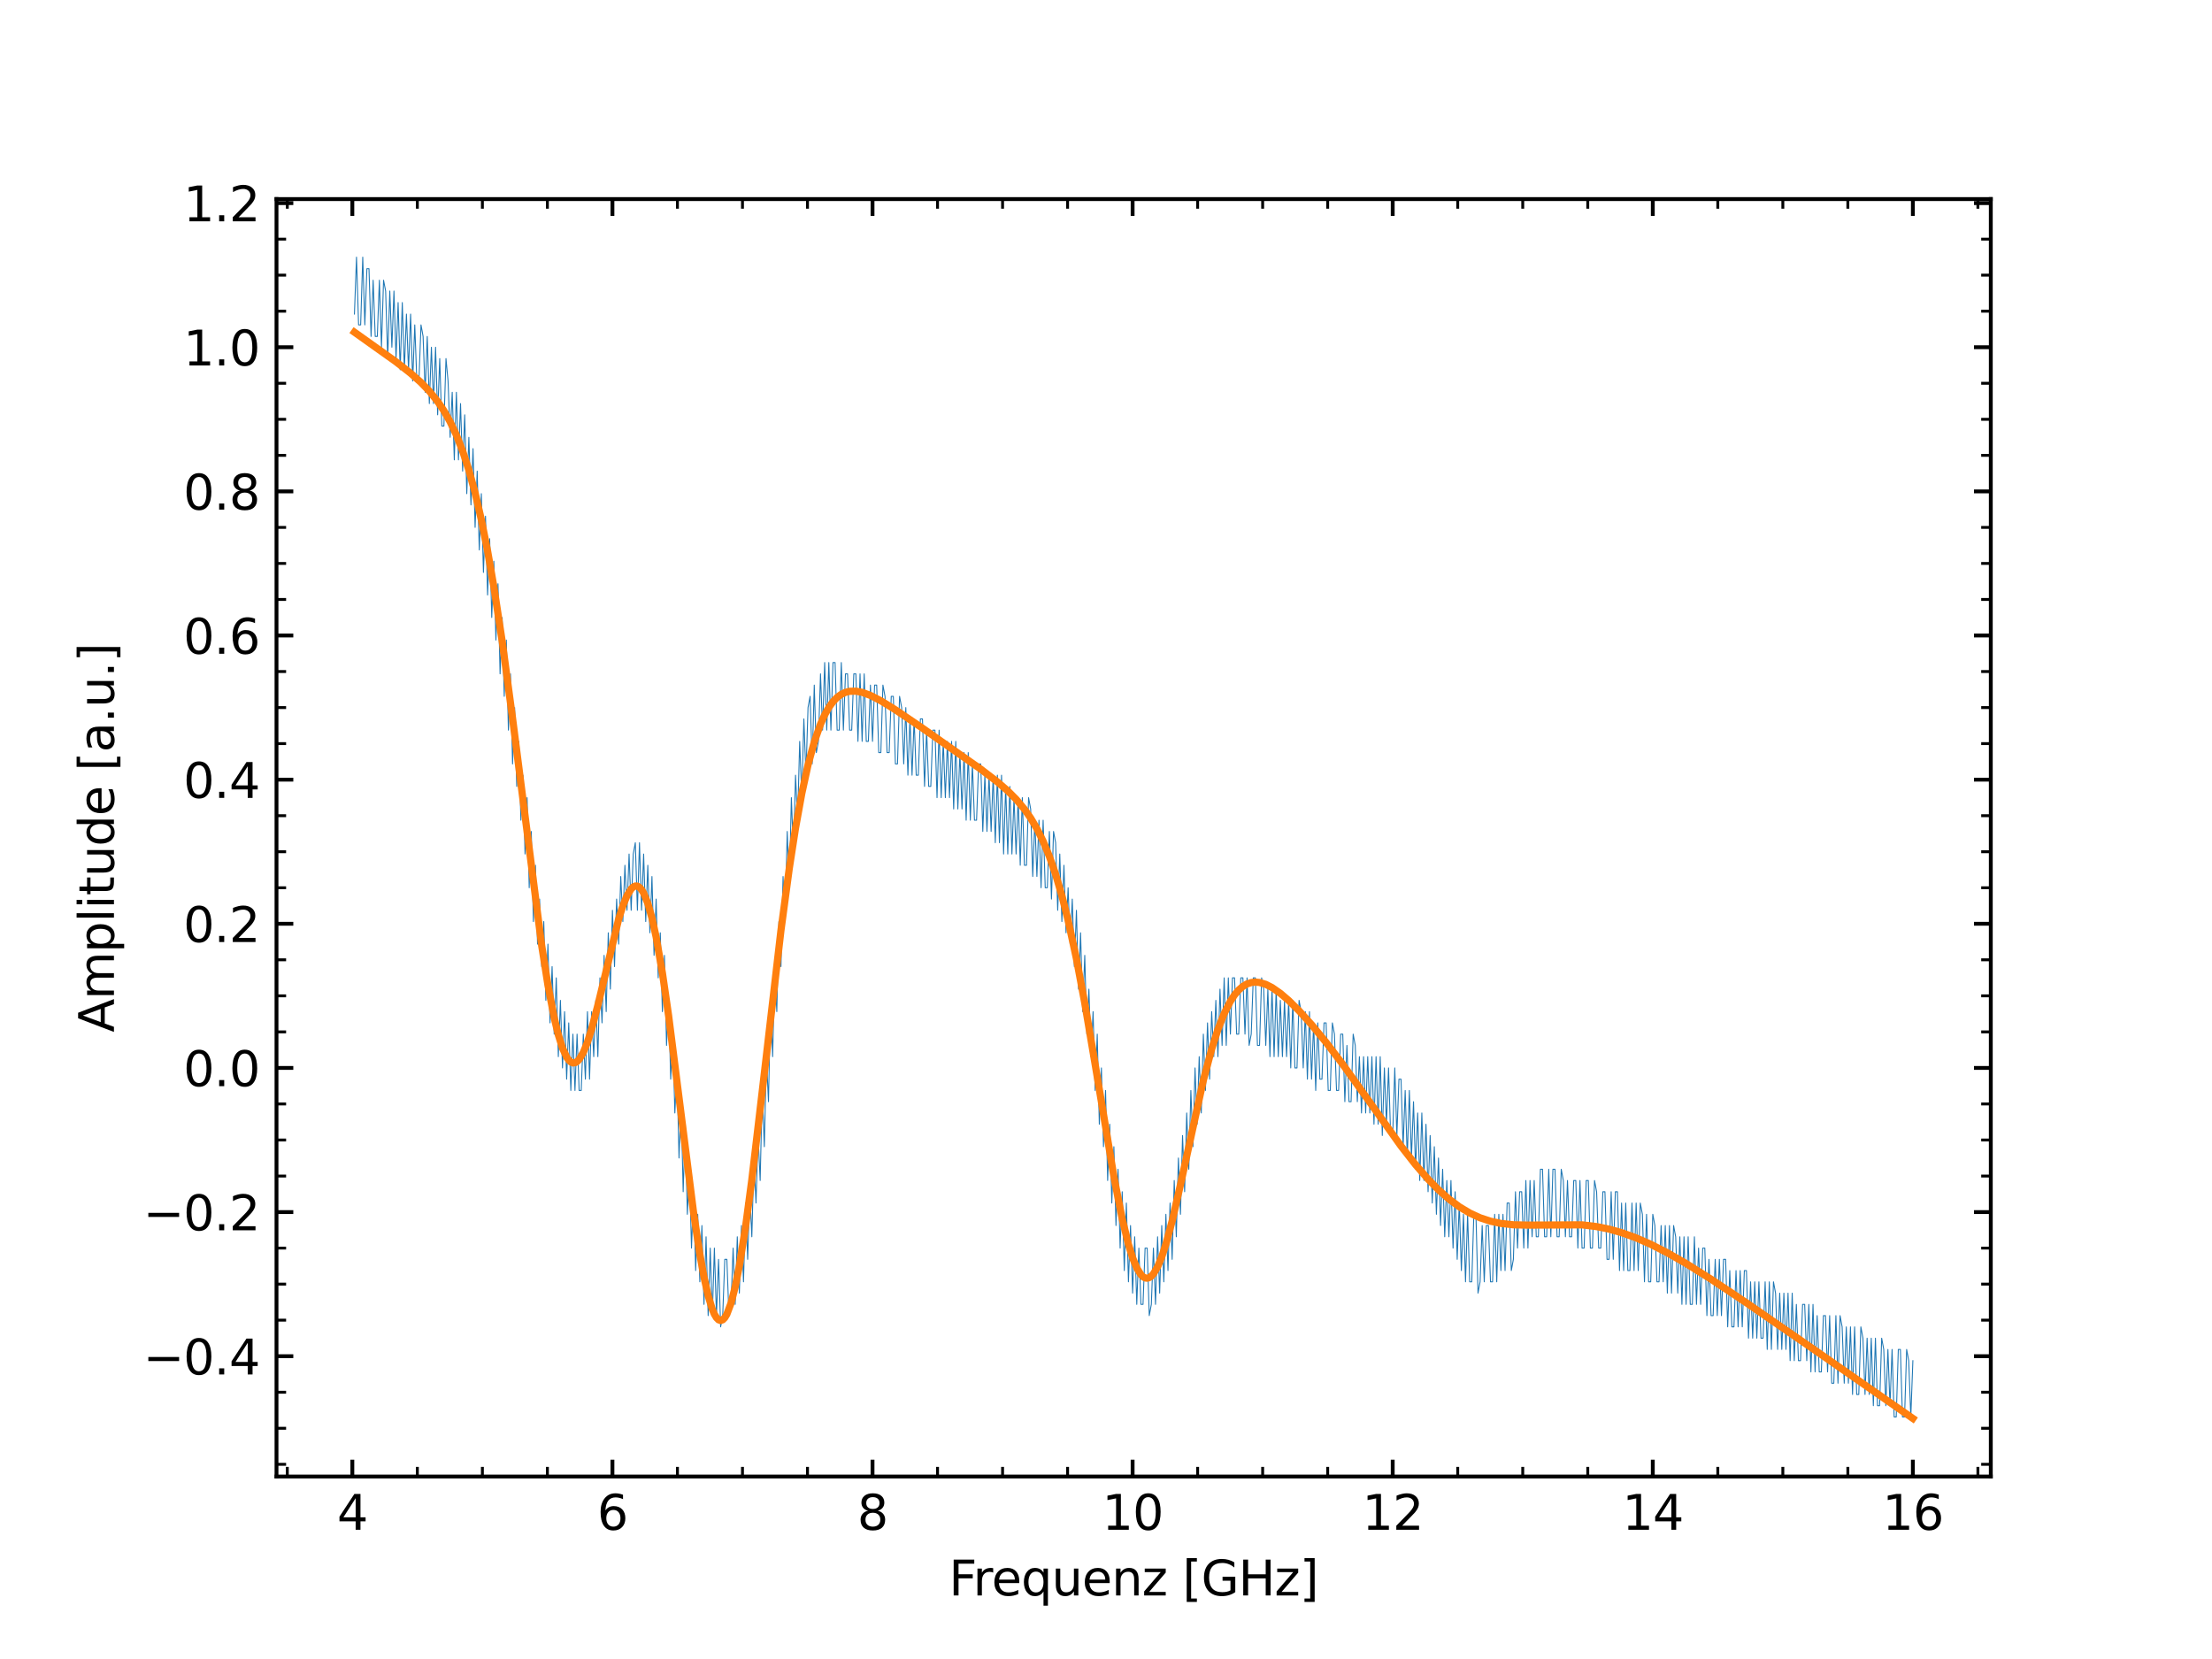 <?xml version="1.0" encoding="utf-8" standalone="no"?>
<!DOCTYPE svg PUBLIC "-//W3C//DTD SVG 1.1//EN"
  "http://www.w3.org/Graphics/SVG/1.1/DTD/svg11.dtd">
<svg xmlns:xlink="http://www.w3.org/1999/xlink" width="460.8pt" height="345.6pt" viewBox="0 0 460.8 345.6" xmlns="http://www.w3.org/2000/svg" version="1.1">
 <defs>
  <style type="text/css">*{stroke-linejoin: round; stroke-linecap: butt}</style>
 </defs>
 <g id="figure_1">
  <g id="patch_1">
   <path d="M 0 345.6 
L 460.8 345.6 
L 460.8 0 
L 0 0 
z
" style="fill: #ffffff"/>
  </g>
  <g id="axes_1">
   <g id="patch_2">
    <path d="M 57.6 307.584 
L 414.72 307.584 
L 414.72 41.472 
L 57.6 41.472 
z
" style="fill: #ffffff"/>
   </g>
   <g id="matplotlib.axis_1">
    <g id="xtick_1">
     <g id="line2d_1">
      <defs>
       <path id="m4bd0294822" d="M 0 0 
L 0 -3.5 
" style="stroke: #000000; stroke-width: 0.8"/>
      </defs>
      <g>
       <use xlink:href="#m4bd0294822" x="73.399" y="307.584" style="stroke: #000000; stroke-width: 0.8"/>
      </g>
     </g>
     <g id="line2d_2">
      <defs>
       <path id="m877802f750" d="M 0 0 
L 0 3.5 
" style="stroke: #000000; stroke-width: 0.8"/>
      </defs>
      <g>
       <use xlink:href="#m877802f750" x="73.399" y="41.472" style="stroke: #000000; stroke-width: 0.8"/>
      </g>
     </g>
     <g id="text_1">
      <!-- 4 -->
      <g transform="translate(70.218 318.682) scale(0.1 -0.1)">
       <defs>
        <path id="DejaVuSans-34" d="M 2419 4116 
L 825 1625 
L 2419 1625 
L 2419 4116 
z
M 2253 4666 
L 3047 4666 
L 3047 1625 
L 3713 1625 
L 3713 1100 
L 3047 1100 
L 3047 0 
L 2419 0 
L 2419 1100 
L 313 1100 
L 313 1709 
L 2253 4666 
z
" transform="scale(0.016)"/>
       </defs>
       <use xlink:href="#DejaVuSans-34"/>
      </g>
     </g>
    </g>
    <g id="xtick_2">
     <g id="line2d_3">
      <g>
       <use xlink:href="#m4bd0294822" x="127.581" y="307.584" style="stroke: #000000; stroke-width: 0.8"/>
      </g>
     </g>
     <g id="line2d_4">
      <g>
       <use xlink:href="#m877802f750" x="127.581" y="41.472" style="stroke: #000000; stroke-width: 0.8"/>
      </g>
     </g>
     <g id="text_2">
      <!-- 6 -->
      <g transform="translate(124.399 318.682) scale(0.1 -0.1)">
       <defs>
        <path id="DejaVuSans-36" d="M 2113 2584 
Q 1688 2584 1439 2293 
Q 1191 2003 1191 1497 
Q 1191 994 1439 701 
Q 1688 409 2113 409 
Q 2538 409 2786 701 
Q 3034 994 3034 1497 
Q 3034 2003 2786 2293 
Q 2538 2584 2113 2584 
z
M 3366 4563 
L 3366 3988 
Q 3128 4100 2886 4159 
Q 2644 4219 2406 4219 
Q 1781 4219 1451 3797 
Q 1122 3375 1075 2522 
Q 1259 2794 1537 2939 
Q 1816 3084 2150 3084 
Q 2853 3084 3261 2657 
Q 3669 2231 3669 1497 
Q 3669 778 3244 343 
Q 2819 -91 2113 -91 
Q 1303 -91 875 529 
Q 447 1150 447 2328 
Q 447 3434 972 4092 
Q 1497 4750 2381 4750 
Q 2619 4750 2861 4703 
Q 3103 4656 3366 4563 
z
" transform="scale(0.016)"/>
       </defs>
       <use xlink:href="#DejaVuSans-36"/>
      </g>
     </g>
    </g>
    <g id="xtick_3">
     <g id="line2d_5">
      <g>
       <use xlink:href="#m4bd0294822" x="181.762" y="307.584" style="stroke: #000000; stroke-width: 0.8"/>
      </g>
     </g>
     <g id="line2d_6">
      <g>
       <use xlink:href="#m877802f750" x="181.762" y="41.472" style="stroke: #000000; stroke-width: 0.8"/>
      </g>
     </g>
     <g id="text_3">
      <!-- 8 -->
      <g transform="translate(178.581 318.682) scale(0.1 -0.1)">
       <defs>
        <path id="DejaVuSans-38" d="M 2034 2216 
Q 1584 2216 1326 1975 
Q 1069 1734 1069 1313 
Q 1069 891 1326 650 
Q 1584 409 2034 409 
Q 2484 409 2743 651 
Q 3003 894 3003 1313 
Q 3003 1734 2745 1975 
Q 2488 2216 2034 2216 
z
M 1403 2484 
Q 997 2584 770 2862 
Q 544 3141 544 3541 
Q 544 4100 942 4425 
Q 1341 4750 2034 4750 
Q 2731 4750 3128 4425 
Q 3525 4100 3525 3541 
Q 3525 3141 3298 2862 
Q 3072 2584 2669 2484 
Q 3125 2378 3379 2068 
Q 3634 1759 3634 1313 
Q 3634 634 3220 271 
Q 2806 -91 2034 -91 
Q 1263 -91 848 271 
Q 434 634 434 1313 
Q 434 1759 690 2068 
Q 947 2378 1403 2484 
z
M 1172 3481 
Q 1172 3119 1398 2916 
Q 1625 2713 2034 2713 
Q 2441 2713 2670 2916 
Q 2900 3119 2900 3481 
Q 2900 3844 2670 4047 
Q 2441 4250 2034 4250 
Q 1625 4250 1398 4047 
Q 1172 3844 1172 3481 
z
" transform="scale(0.016)"/>
       </defs>
       <use xlink:href="#DejaVuSans-38"/>
      </g>
     </g>
    </g>
    <g id="xtick_4">
     <g id="line2d_7">
      <g>
       <use xlink:href="#m4bd0294822" x="235.943" y="307.584" style="stroke: #000000; stroke-width: 0.8"/>
      </g>
     </g>
     <g id="line2d_8">
      <g>
       <use xlink:href="#m877802f750" x="235.943" y="41.472" style="stroke: #000000; stroke-width: 0.8"/>
      </g>
     </g>
     <g id="text_4">
      <!-- 10 -->
      <g transform="translate(229.581 318.682) scale(0.1 -0.1)">
       <defs>
        <path id="DejaVuSans-31" d="M 794 531 
L 1825 531 
L 1825 4091 
L 703 3866 
L 703 4441 
L 1819 4666 
L 2450 4666 
L 2450 531 
L 3481 531 
L 3481 0 
L 794 0 
L 794 531 
z
" transform="scale(0.016)"/>
        <path id="DejaVuSans-30" d="M 2034 4250 
Q 1547 4250 1301 3770 
Q 1056 3291 1056 2328 
Q 1056 1369 1301 889 
Q 1547 409 2034 409 
Q 2525 409 2770 889 
Q 3016 1369 3016 2328 
Q 3016 3291 2770 3770 
Q 2525 4250 2034 4250 
z
M 2034 4750 
Q 2819 4750 3233 4129 
Q 3647 3509 3647 2328 
Q 3647 1150 3233 529 
Q 2819 -91 2034 -91 
Q 1250 -91 836 529 
Q 422 1150 422 2328 
Q 422 3509 836 4129 
Q 1250 4750 2034 4750 
z
" transform="scale(0.016)"/>
       </defs>
       <use xlink:href="#DejaVuSans-31"/>
       <use xlink:href="#DejaVuSans-30" x="63.623"/>
      </g>
     </g>
    </g>
    <g id="xtick_5">
     <g id="line2d_9">
      <g>
       <use xlink:href="#m4bd0294822" x="290.125" y="307.584" style="stroke: #000000; stroke-width: 0.8"/>
      </g>
     </g>
     <g id="line2d_10">
      <g>
       <use xlink:href="#m877802f750" x="290.125" y="41.472" style="stroke: #000000; stroke-width: 0.8"/>
      </g>
     </g>
     <g id="text_5">
      <!-- 12 -->
      <g transform="translate(283.762 318.682) scale(0.1 -0.1)">
       <defs>
        <path id="DejaVuSans-32" d="M 1228 531 
L 3431 531 
L 3431 0 
L 469 0 
L 469 531 
Q 828 903 1448 1529 
Q 2069 2156 2228 2338 
Q 2531 2678 2651 2914 
Q 2772 3150 2772 3378 
Q 2772 3750 2511 3984 
Q 2250 4219 1831 4219 
Q 1534 4219 1204 4116 
Q 875 4013 500 3803 
L 500 4441 
Q 881 4594 1212 4672 
Q 1544 4750 1819 4750 
Q 2544 4750 2975 4387 
Q 3406 4025 3406 3419 
Q 3406 3131 3298 2873 
Q 3191 2616 2906 2266 
Q 2828 2175 2409 1742 
Q 1991 1309 1228 531 
z
" transform="scale(0.016)"/>
       </defs>
       <use xlink:href="#DejaVuSans-31"/>
       <use xlink:href="#DejaVuSans-32" x="63.623"/>
      </g>
     </g>
    </g>
    <g id="xtick_6">
     <g id="line2d_11">
      <g>
       <use xlink:href="#m4bd0294822" x="344.306" y="307.584" style="stroke: #000000; stroke-width: 0.8"/>
      </g>
     </g>
     <g id="line2d_12">
      <g>
       <use xlink:href="#m877802f750" x="344.306" y="41.472" style="stroke: #000000; stroke-width: 0.8"/>
      </g>
     </g>
     <g id="text_6">
      <!-- 14 -->
      <g transform="translate(337.943 318.682) scale(0.1 -0.1)">
       <use xlink:href="#DejaVuSans-31"/>
       <use xlink:href="#DejaVuSans-34" x="63.623"/>
      </g>
     </g>
    </g>
    <g id="xtick_7">
     <g id="line2d_13">
      <g>
       <use xlink:href="#m4bd0294822" x="398.487" y="307.584" style="stroke: #000000; stroke-width: 0.8"/>
      </g>
     </g>
     <g id="line2d_14">
      <g>
       <use xlink:href="#m877802f750" x="398.487" y="41.472" style="stroke: #000000; stroke-width: 0.8"/>
      </g>
     </g>
     <g id="text_7">
      <!-- 16 -->
      <g transform="translate(392.125 318.682) scale(0.1 -0.1)">
       <use xlink:href="#DejaVuSans-31"/>
       <use xlink:href="#DejaVuSans-36" x="63.623"/>
      </g>
     </g>
    </g>
    <g id="xtick_8">
     <g id="line2d_15">
      <defs>
       <path id="m1bfe01ab6e" d="M 0 0 
L 0 -2 
" style="stroke: #000000; stroke-width: 0.6"/>
      </defs>
      <g>
       <use xlink:href="#m1bfe01ab6e" x="59.854" y="307.584" style="stroke: #000000; stroke-width: 0.6"/>
      </g>
     </g>
     <g id="line2d_16">
      <defs>
       <path id="mb10f061efc" d="M 0 0 
L 0 2 
" style="stroke: #000000; stroke-width: 0.6"/>
      </defs>
      <g>
       <use xlink:href="#mb10f061efc" x="59.854" y="41.472" style="stroke: #000000; stroke-width: 0.6"/>
      </g>
     </g>
    </g>
    <g id="xtick_9">
     <g id="line2d_17">
      <g>
       <use xlink:href="#m1bfe01ab6e" x="86.945" y="307.584" style="stroke: #000000; stroke-width: 0.6"/>
      </g>
     </g>
     <g id="line2d_18">
      <g>
       <use xlink:href="#mb10f061efc" x="86.945" y="41.472" style="stroke: #000000; stroke-width: 0.6"/>
      </g>
     </g>
    </g>
    <g id="xtick_10">
     <g id="line2d_19">
      <g>
       <use xlink:href="#m1bfe01ab6e" x="100.49" y="307.584" style="stroke: #000000; stroke-width: 0.6"/>
      </g>
     </g>
     <g id="line2d_20">
      <g>
       <use xlink:href="#mb10f061efc" x="100.49" y="41.472" style="stroke: #000000; stroke-width: 0.6"/>
      </g>
     </g>
    </g>
    <g id="xtick_11">
     <g id="line2d_21">
      <g>
       <use xlink:href="#m1bfe01ab6e" x="114.035" y="307.584" style="stroke: #000000; stroke-width: 0.6"/>
      </g>
     </g>
     <g id="line2d_22">
      <g>
       <use xlink:href="#mb10f061efc" x="114.035" y="41.472" style="stroke: #000000; stroke-width: 0.6"/>
      </g>
     </g>
    </g>
    <g id="xtick_12">
     <g id="line2d_23">
      <g>
       <use xlink:href="#m1bfe01ab6e" x="141.126" y="307.584" style="stroke: #000000; stroke-width: 0.6"/>
      </g>
     </g>
     <g id="line2d_24">
      <g>
       <use xlink:href="#mb10f061efc" x="141.126" y="41.472" style="stroke: #000000; stroke-width: 0.6"/>
      </g>
     </g>
    </g>
    <g id="xtick_13">
     <g id="line2d_25">
      <g>
       <use xlink:href="#m1bfe01ab6e" x="154.671" y="307.584" style="stroke: #000000; stroke-width: 0.6"/>
      </g>
     </g>
     <g id="line2d_26">
      <g>
       <use xlink:href="#mb10f061efc" x="154.671" y="41.472" style="stroke: #000000; stroke-width: 0.6"/>
      </g>
     </g>
    </g>
    <g id="xtick_14">
     <g id="line2d_27">
      <g>
       <use xlink:href="#m1bfe01ab6e" x="168.217" y="307.584" style="stroke: #000000; stroke-width: 0.6"/>
      </g>
     </g>
     <g id="line2d_28">
      <g>
       <use xlink:href="#mb10f061efc" x="168.217" y="41.472" style="stroke: #000000; stroke-width: 0.6"/>
      </g>
     </g>
    </g>
    <g id="xtick_15">
     <g id="line2d_29">
      <g>
       <use xlink:href="#m1bfe01ab6e" x="195.307" y="307.584" style="stroke: #000000; stroke-width: 0.6"/>
      </g>
     </g>
     <g id="line2d_30">
      <g>
       <use xlink:href="#mb10f061efc" x="195.307" y="41.472" style="stroke: #000000; stroke-width: 0.6"/>
      </g>
     </g>
    </g>
    <g id="xtick_16">
     <g id="line2d_31">
      <g>
       <use xlink:href="#m1bfe01ab6e" x="208.853" y="307.584" style="stroke: #000000; stroke-width: 0.6"/>
      </g>
     </g>
     <g id="line2d_32">
      <g>
       <use xlink:href="#mb10f061efc" x="208.853" y="41.472" style="stroke: #000000; stroke-width: 0.6"/>
      </g>
     </g>
    </g>
    <g id="xtick_17">
     <g id="line2d_33">
      <g>
       <use xlink:href="#m1bfe01ab6e" x="222.398" y="307.584" style="stroke: #000000; stroke-width: 0.6"/>
      </g>
     </g>
     <g id="line2d_34">
      <g>
       <use xlink:href="#mb10f061efc" x="222.398" y="41.472" style="stroke: #000000; stroke-width: 0.6"/>
      </g>
     </g>
    </g>
    <g id="xtick_18">
     <g id="line2d_35">
      <g>
       <use xlink:href="#m1bfe01ab6e" x="249.489" y="307.584" style="stroke: #000000; stroke-width: 0.6"/>
      </g>
     </g>
     <g id="line2d_36">
      <g>
       <use xlink:href="#mb10f061efc" x="249.489" y="41.472" style="stroke: #000000; stroke-width: 0.6"/>
      </g>
     </g>
    </g>
    <g id="xtick_19">
     <g id="line2d_37">
      <g>
       <use xlink:href="#m1bfe01ab6e" x="263.034" y="307.584" style="stroke: #000000; stroke-width: 0.6"/>
      </g>
     </g>
     <g id="line2d_38">
      <g>
       <use xlink:href="#mb10f061efc" x="263.034" y="41.472" style="stroke: #000000; stroke-width: 0.6"/>
      </g>
     </g>
    </g>
    <g id="xtick_20">
     <g id="line2d_39">
      <g>
       <use xlink:href="#m1bfe01ab6e" x="276.579" y="307.584" style="stroke: #000000; stroke-width: 0.6"/>
      </g>
     </g>
     <g id="line2d_40">
      <g>
       <use xlink:href="#mb10f061efc" x="276.579" y="41.472" style="stroke: #000000; stroke-width: 0.6"/>
      </g>
     </g>
    </g>
    <g id="xtick_21">
     <g id="line2d_41">
      <g>
       <use xlink:href="#m1bfe01ab6e" x="303.67" y="307.584" style="stroke: #000000; stroke-width: 0.6"/>
      </g>
     </g>
     <g id="line2d_42">
      <g>
       <use xlink:href="#mb10f061efc" x="303.67" y="41.472" style="stroke: #000000; stroke-width: 0.6"/>
      </g>
     </g>
    </g>
    <g id="xtick_22">
     <g id="line2d_43">
      <g>
       <use xlink:href="#m1bfe01ab6e" x="317.215" y="307.584" style="stroke: #000000; stroke-width: 0.6"/>
      </g>
     </g>
     <g id="line2d_44">
      <g>
       <use xlink:href="#mb10f061efc" x="317.215" y="41.472" style="stroke: #000000; stroke-width: 0.6"/>
      </g>
     </g>
    </g>
    <g id="xtick_23">
     <g id="line2d_45">
      <g>
       <use xlink:href="#m1bfe01ab6e" x="330.761" y="307.584" style="stroke: #000000; stroke-width: 0.6"/>
      </g>
     </g>
     <g id="line2d_46">
      <g>
       <use xlink:href="#mb10f061efc" x="330.761" y="41.472" style="stroke: #000000; stroke-width: 0.6"/>
      </g>
     </g>
    </g>
    <g id="xtick_24">
     <g id="line2d_47">
      <g>
       <use xlink:href="#m1bfe01ab6e" x="357.851" y="307.584" style="stroke: #000000; stroke-width: 0.6"/>
      </g>
     </g>
     <g id="line2d_48">
      <g>
       <use xlink:href="#mb10f061efc" x="357.851" y="41.472" style="stroke: #000000; stroke-width: 0.6"/>
      </g>
     </g>
    </g>
    <g id="xtick_25">
     <g id="line2d_49">
      <g>
       <use xlink:href="#m1bfe01ab6e" x="371.397" y="307.584" style="stroke: #000000; stroke-width: 0.6"/>
      </g>
     </g>
     <g id="line2d_50">
      <g>
       <use xlink:href="#mb10f061efc" x="371.397" y="41.472" style="stroke: #000000; stroke-width: 0.6"/>
      </g>
     </g>
    </g>
    <g id="xtick_26">
     <g id="line2d_51">
      <g>
       <use xlink:href="#m1bfe01ab6e" x="384.942" y="307.584" style="stroke: #000000; stroke-width: 0.6"/>
      </g>
     </g>
     <g id="line2d_52">
      <g>
       <use xlink:href="#mb10f061efc" x="384.942" y="41.472" style="stroke: #000000; stroke-width: 0.6"/>
      </g>
     </g>
    </g>
    <g id="xtick_27">
     <g id="line2d_53">
      <g>
       <use xlink:href="#m1bfe01ab6e" x="412.033" y="307.584" style="stroke: #000000; stroke-width: 0.6"/>
      </g>
     </g>
     <g id="line2d_54">
      <g>
       <use xlink:href="#mb10f061efc" x="412.033" y="41.472" style="stroke: #000000; stroke-width: 0.6"/>
      </g>
     </g>
    </g>
    <g id="text_8">
     <!-- Frequenz [GHz] -->
     <g transform="translate(197.665 332.361) scale(0.1 -0.1)">
      <defs>
       <path id="DejaVuSans-46" d="M 628 4666 
L 3309 4666 
L 3309 4134 
L 1259 4134 
L 1259 2759 
L 3109 2759 
L 3109 2228 
L 1259 2228 
L 1259 0 
L 628 0 
L 628 4666 
z
" transform="scale(0.016)"/>
       <path id="DejaVuSans-72" d="M 2631 2963 
Q 2534 3019 2420 3045 
Q 2306 3072 2169 3072 
Q 1681 3072 1420 2755 
Q 1159 2438 1159 1844 
L 1159 0 
L 581 0 
L 581 3500 
L 1159 3500 
L 1159 2956 
Q 1341 3275 1631 3429 
Q 1922 3584 2338 3584 
Q 2397 3584 2469 3576 
Q 2541 3569 2628 3553 
L 2631 2963 
z
" transform="scale(0.016)"/>
       <path id="DejaVuSans-65" d="M 3597 1894 
L 3597 1613 
L 953 1613 
Q 991 1019 1311 708 
Q 1631 397 2203 397 
Q 2534 397 2845 478 
Q 3156 559 3463 722 
L 3463 178 
Q 3153 47 2828 -22 
Q 2503 -91 2169 -91 
Q 1331 -91 842 396 
Q 353 884 353 1716 
Q 353 2575 817 3079 
Q 1281 3584 2069 3584 
Q 2775 3584 3186 3129 
Q 3597 2675 3597 1894 
z
M 3022 2063 
Q 3016 2534 2758 2815 
Q 2500 3097 2075 3097 
Q 1594 3097 1305 2825 
Q 1016 2553 972 2059 
L 3022 2063 
z
" transform="scale(0.016)"/>
       <path id="DejaVuSans-71" d="M 947 1747 
Q 947 1113 1208 752 
Q 1469 391 1925 391 
Q 2381 391 2643 752 
Q 2906 1113 2906 1747 
Q 2906 2381 2643 2742 
Q 2381 3103 1925 3103 
Q 1469 3103 1208 2742 
Q 947 2381 947 1747 
z
M 2906 525 
Q 2725 213 2448 61 
Q 2172 -91 1784 -91 
Q 1150 -91 751 415 
Q 353 922 353 1747 
Q 353 2572 751 3078 
Q 1150 3584 1784 3584 
Q 2172 3584 2448 3432 
Q 2725 3281 2906 2969 
L 2906 3500 
L 3481 3500 
L 3481 -1331 
L 2906 -1331 
L 2906 525 
z
" transform="scale(0.016)"/>
       <path id="DejaVuSans-75" d="M 544 1381 
L 544 3500 
L 1119 3500 
L 1119 1403 
Q 1119 906 1312 657 
Q 1506 409 1894 409 
Q 2359 409 2629 706 
Q 2900 1003 2900 1516 
L 2900 3500 
L 3475 3500 
L 3475 0 
L 2900 0 
L 2900 538 
Q 2691 219 2414 64 
Q 2138 -91 1772 -91 
Q 1169 -91 856 284 
Q 544 659 544 1381 
z
M 1991 3584 
L 1991 3584 
z
" transform="scale(0.016)"/>
       <path id="DejaVuSans-6e" d="M 3513 2113 
L 3513 0 
L 2938 0 
L 2938 2094 
Q 2938 2591 2744 2837 
Q 2550 3084 2163 3084 
Q 1697 3084 1428 2787 
Q 1159 2491 1159 1978 
L 1159 0 
L 581 0 
L 581 3500 
L 1159 3500 
L 1159 2956 
Q 1366 3272 1645 3428 
Q 1925 3584 2291 3584 
Q 2894 3584 3203 3211 
Q 3513 2838 3513 2113 
z
" transform="scale(0.016)"/>
       <path id="DejaVuSans-7a" d="M 353 3500 
L 3084 3500 
L 3084 2975 
L 922 459 
L 3084 459 
L 3084 0 
L 275 0 
L 275 525 
L 2438 3041 
L 353 3041 
L 353 3500 
z
" transform="scale(0.016)"/>
       <path id="DejaVuSans-20" transform="scale(0.016)"/>
       <path id="DejaVuSans-5b" d="M 550 4863 
L 1875 4863 
L 1875 4416 
L 1125 4416 
L 1125 -397 
L 1875 -397 
L 1875 -844 
L 550 -844 
L 550 4863 
z
" transform="scale(0.016)"/>
       <path id="DejaVuSans-47" d="M 3809 666 
L 3809 1919 
L 2778 1919 
L 2778 2438 
L 4434 2438 
L 4434 434 
Q 4069 175 3628 42 
Q 3188 -91 2688 -91 
Q 1594 -91 976 548 
Q 359 1188 359 2328 
Q 359 3472 976 4111 
Q 1594 4750 2688 4750 
Q 3144 4750 3555 4637 
Q 3966 4525 4313 4306 
L 4313 3634 
Q 3963 3931 3569 4081 
Q 3175 4231 2741 4231 
Q 1884 4231 1454 3753 
Q 1025 3275 1025 2328 
Q 1025 1384 1454 906 
Q 1884 428 2741 428 
Q 3075 428 3337 486 
Q 3600 544 3809 666 
z
" transform="scale(0.016)"/>
       <path id="DejaVuSans-48" d="M 628 4666 
L 1259 4666 
L 1259 2753 
L 3553 2753 
L 3553 4666 
L 4184 4666 
L 4184 0 
L 3553 0 
L 3553 2222 
L 1259 2222 
L 1259 0 
L 628 0 
L 628 4666 
z
" transform="scale(0.016)"/>
       <path id="DejaVuSans-5d" d="M 1947 4863 
L 1947 -844 
L 622 -844 
L 622 -397 
L 1369 -397 
L 1369 4416 
L 622 4416 
L 622 4863 
L 1947 4863 
z
" transform="scale(0.016)"/>
      </defs>
      <use xlink:href="#DejaVuSans-46"/>
      <use xlink:href="#DejaVuSans-72" x="50.27"/>
      <use xlink:href="#DejaVuSans-65" x="89.133"/>
      <use xlink:href="#DejaVuSans-71" x="150.656"/>
      <use xlink:href="#DejaVuSans-75" x="214.133"/>
      <use xlink:href="#DejaVuSans-65" x="277.512"/>
      <use xlink:href="#DejaVuSans-6e" x="339.035"/>
      <use xlink:href="#DejaVuSans-7a" x="402.414"/>
      <use xlink:href="#DejaVuSans-20" x="454.904"/>
      <use xlink:href="#DejaVuSans-5b" x="486.691"/>
      <use xlink:href="#DejaVuSans-47" x="525.705"/>
      <use xlink:href="#DejaVuSans-48" x="603.195"/>
      <use xlink:href="#DejaVuSans-7a" x="678.391"/>
      <use xlink:href="#DejaVuSans-5d" x="730.881"/>
     </g>
    </g>
   </g>
   <g id="matplotlib.axis_2">
    <g id="ytick_1">
     <g id="line2d_55">
      <defs>
       <path id="md8c6319dea" d="M 0 0 
L 3.5 0 
" style="stroke: #000000; stroke-width: 0.8"/>
      </defs>
      <g>
       <use xlink:href="#md8c6319dea" x="57.6" y="282.522" style="stroke: #000000; stroke-width: 0.8"/>
      </g>
     </g>
     <g id="line2d_56">
      <defs>
       <path id="m2f4dc84e71" d="M 0 0 
L -3.5 0 
" style="stroke: #000000; stroke-width: 0.8"/>
      </defs>
      <g>
       <use xlink:href="#m2f4dc84e71" x="414.72" y="282.522" style="stroke: #000000; stroke-width: 0.8"/>
      </g>
     </g>
     <g id="text_9">
      <!-- −0.4 -->
      <g transform="translate(29.817 286.321) scale(0.1 -0.1)">
       <defs>
        <path id="DejaVuSans-2212" d="M 678 2272 
L 4684 2272 
L 4684 1741 
L 678 1741 
L 678 2272 
z
" transform="scale(0.016)"/>
        <path id="DejaVuSans-2e" d="M 684 794 
L 1344 794 
L 1344 0 
L 684 0 
L 684 794 
z
" transform="scale(0.016)"/>
       </defs>
       <use xlink:href="#DejaVuSans-2212"/>
       <use xlink:href="#DejaVuSans-30" x="83.789"/>
       <use xlink:href="#DejaVuSans-2e" x="147.412"/>
       <use xlink:href="#DejaVuSans-34" x="179.199"/>
      </g>
     </g>
    </g>
    <g id="ytick_2">
     <g id="line2d_57">
      <g>
       <use xlink:href="#md8c6319dea" x="57.6" y="252.495" style="stroke: #000000; stroke-width: 0.8"/>
      </g>
     </g>
     <g id="line2d_58">
      <g>
       <use xlink:href="#m2f4dc84e71" x="414.72" y="252.495" style="stroke: #000000; stroke-width: 0.8"/>
      </g>
     </g>
     <g id="text_10">
      <!-- −0.2 -->
      <g transform="translate(29.817 256.294) scale(0.1 -0.1)">
       <use xlink:href="#DejaVuSans-2212"/>
       <use xlink:href="#DejaVuSans-30" x="83.789"/>
       <use xlink:href="#DejaVuSans-2e" x="147.412"/>
       <use xlink:href="#DejaVuSans-32" x="179.199"/>
      </g>
     </g>
    </g>
    <g id="ytick_3">
     <g id="line2d_59">
      <g>
       <use xlink:href="#md8c6319dea" x="57.6" y="222.468" style="stroke: #000000; stroke-width: 0.8"/>
      </g>
     </g>
     <g id="line2d_60">
      <g>
       <use xlink:href="#m2f4dc84e71" x="414.72" y="222.468" style="stroke: #000000; stroke-width: 0.8"/>
      </g>
     </g>
     <g id="text_11">
      <!-- 0.0 -->
      <g transform="translate(38.197 226.267) scale(0.1 -0.1)">
       <use xlink:href="#DejaVuSans-30"/>
       <use xlink:href="#DejaVuSans-2e" x="63.623"/>
       <use xlink:href="#DejaVuSans-30" x="95.41"/>
      </g>
     </g>
    </g>
    <g id="ytick_4">
     <g id="line2d_61">
      <g>
       <use xlink:href="#md8c6319dea" x="57.6" y="192.441" style="stroke: #000000; stroke-width: 0.8"/>
      </g>
     </g>
     <g id="line2d_62">
      <g>
       <use xlink:href="#m2f4dc84e71" x="414.72" y="192.441" style="stroke: #000000; stroke-width: 0.8"/>
      </g>
     </g>
     <g id="text_12">
      <!-- 0.2 -->
      <g transform="translate(38.197 196.241) scale(0.1 -0.1)">
       <use xlink:href="#DejaVuSans-30"/>
       <use xlink:href="#DejaVuSans-2e" x="63.623"/>
       <use xlink:href="#DejaVuSans-32" x="95.41"/>
      </g>
     </g>
    </g>
    <g id="ytick_5">
     <g id="line2d_63">
      <g>
       <use xlink:href="#md8c6319dea" x="57.6" y="162.415" style="stroke: #000000; stroke-width: 0.8"/>
      </g>
     </g>
     <g id="line2d_64">
      <g>
       <use xlink:href="#m2f4dc84e71" x="414.72" y="162.415" style="stroke: #000000; stroke-width: 0.8"/>
      </g>
     </g>
     <g id="text_13">
      <!-- 0.4 -->
      <g transform="translate(38.197 166.214) scale(0.1 -0.1)">
       <use xlink:href="#DejaVuSans-30"/>
       <use xlink:href="#DejaVuSans-2e" x="63.623"/>
       <use xlink:href="#DejaVuSans-34" x="95.41"/>
      </g>
     </g>
    </g>
    <g id="ytick_6">
     <g id="line2d_65">
      <g>
       <use xlink:href="#md8c6319dea" x="57.6" y="132.388" style="stroke: #000000; stroke-width: 0.8"/>
      </g>
     </g>
     <g id="line2d_66">
      <g>
       <use xlink:href="#m2f4dc84e71" x="414.72" y="132.388" style="stroke: #000000; stroke-width: 0.8"/>
      </g>
     </g>
     <g id="text_14">
      <!-- 0.6 -->
      <g transform="translate(38.197 136.187) scale(0.1 -0.1)">
       <use xlink:href="#DejaVuSans-30"/>
       <use xlink:href="#DejaVuSans-2e" x="63.623"/>
       <use xlink:href="#DejaVuSans-36" x="95.41"/>
      </g>
     </g>
    </g>
    <g id="ytick_7">
     <g id="line2d_67">
      <g>
       <use xlink:href="#md8c6319dea" x="57.6" y="102.361" style="stroke: #000000; stroke-width: 0.8"/>
      </g>
     </g>
     <g id="line2d_68">
      <g>
       <use xlink:href="#m2f4dc84e71" x="414.72" y="102.361" style="stroke: #000000; stroke-width: 0.8"/>
      </g>
     </g>
     <g id="text_15">
      <!-- 0.8 -->
      <g transform="translate(38.197 106.161) scale(0.1 -0.1)">
       <use xlink:href="#DejaVuSans-30"/>
       <use xlink:href="#DejaVuSans-2e" x="63.623"/>
       <use xlink:href="#DejaVuSans-38" x="95.41"/>
      </g>
     </g>
    </g>
    <g id="ytick_8">
     <g id="line2d_69">
      <g>
       <use xlink:href="#md8c6319dea" x="57.6" y="72.335" style="stroke: #000000; stroke-width: 0.8"/>
      </g>
     </g>
     <g id="line2d_70">
      <g>
       <use xlink:href="#m2f4dc84e71" x="414.72" y="72.335" style="stroke: #000000; stroke-width: 0.8"/>
      </g>
     </g>
     <g id="text_16">
      <!-- 1.0 -->
      <g transform="translate(38.197 76.134) scale(0.1 -0.1)">
       <use xlink:href="#DejaVuSans-31"/>
       <use xlink:href="#DejaVuSans-2e" x="63.623"/>
       <use xlink:href="#DejaVuSans-30" x="95.41"/>
      </g>
     </g>
    </g>
    <g id="ytick_9">
     <g id="line2d_71">
      <g>
       <use xlink:href="#md8c6319dea" x="57.6" y="42.308" style="stroke: #000000; stroke-width: 0.8"/>
      </g>
     </g>
     <g id="line2d_72">
      <g>
       <use xlink:href="#m2f4dc84e71" x="414.72" y="42.308" style="stroke: #000000; stroke-width: 0.8"/>
      </g>
     </g>
     <g id="text_17">
      <!-- 1.2 -->
      <g transform="translate(38.197 46.107) scale(0.1 -0.1)">
       <use xlink:href="#DejaVuSans-31"/>
       <use xlink:href="#DejaVuSans-2e" x="63.623"/>
       <use xlink:href="#DejaVuSans-32" x="95.41"/>
      </g>
     </g>
    </g>
    <g id="ytick_10">
     <g id="line2d_73">
      <defs>
       <path id="mc4cc619862" d="M 0 0 
L 2 0 
" style="stroke: #000000; stroke-width: 0.6"/>
      </defs>
      <g>
       <use xlink:href="#mc4cc619862" x="57.6" y="305.042" style="stroke: #000000; stroke-width: 0.6"/>
      </g>
     </g>
     <g id="line2d_74">
      <defs>
       <path id="mec0cd5789b" d="M 0 0 
L -2 0 
" style="stroke: #000000; stroke-width: 0.6"/>
      </defs>
      <g>
       <use xlink:href="#mec0cd5789b" x="414.72" y="305.042" style="stroke: #000000; stroke-width: 0.6"/>
      </g>
     </g>
    </g>
    <g id="ytick_11">
     <g id="line2d_75">
      <g>
       <use xlink:href="#mc4cc619862" x="57.6" y="297.535" style="stroke: #000000; stroke-width: 0.6"/>
      </g>
     </g>
     <g id="line2d_76">
      <g>
       <use xlink:href="#mec0cd5789b" x="414.72" y="297.535" style="stroke: #000000; stroke-width: 0.6"/>
      </g>
     </g>
    </g>
    <g id="ytick_12">
     <g id="line2d_77">
      <g>
       <use xlink:href="#mc4cc619862" x="57.6" y="290.028" style="stroke: #000000; stroke-width: 0.6"/>
      </g>
     </g>
     <g id="line2d_78">
      <g>
       <use xlink:href="#mec0cd5789b" x="414.72" y="290.028" style="stroke: #000000; stroke-width: 0.6"/>
      </g>
     </g>
    </g>
    <g id="ytick_13">
     <g id="line2d_79">
      <g>
       <use xlink:href="#mc4cc619862" x="57.6" y="275.015" style="stroke: #000000; stroke-width: 0.6"/>
      </g>
     </g>
     <g id="line2d_80">
      <g>
       <use xlink:href="#mec0cd5789b" x="414.72" y="275.015" style="stroke: #000000; stroke-width: 0.6"/>
      </g>
     </g>
    </g>
    <g id="ytick_14">
     <g id="line2d_81">
      <g>
       <use xlink:href="#mc4cc619862" x="57.6" y="267.508" style="stroke: #000000; stroke-width: 0.6"/>
      </g>
     </g>
     <g id="line2d_82">
      <g>
       <use xlink:href="#mec0cd5789b" x="414.72" y="267.508" style="stroke: #000000; stroke-width: 0.6"/>
      </g>
     </g>
    </g>
    <g id="ytick_15">
     <g id="line2d_83">
      <g>
       <use xlink:href="#mc4cc619862" x="57.6" y="260.002" style="stroke: #000000; stroke-width: 0.6"/>
      </g>
     </g>
     <g id="line2d_84">
      <g>
       <use xlink:href="#mec0cd5789b" x="414.72" y="260.002" style="stroke: #000000; stroke-width: 0.6"/>
      </g>
     </g>
    </g>
    <g id="ytick_16">
     <g id="line2d_85">
      <g>
       <use xlink:href="#mc4cc619862" x="57.6" y="244.988" style="stroke: #000000; stroke-width: 0.6"/>
      </g>
     </g>
     <g id="line2d_86">
      <g>
       <use xlink:href="#mec0cd5789b" x="414.72" y="244.988" style="stroke: #000000; stroke-width: 0.6"/>
      </g>
     </g>
    </g>
    <g id="ytick_17">
     <g id="line2d_87">
      <g>
       <use xlink:href="#mc4cc619862" x="57.6" y="237.482" style="stroke: #000000; stroke-width: 0.6"/>
      </g>
     </g>
     <g id="line2d_88">
      <g>
       <use xlink:href="#mec0cd5789b" x="414.72" y="237.482" style="stroke: #000000; stroke-width: 0.6"/>
      </g>
     </g>
    </g>
    <g id="ytick_18">
     <g id="line2d_89">
      <g>
       <use xlink:href="#mc4cc619862" x="57.6" y="229.975" style="stroke: #000000; stroke-width: 0.6"/>
      </g>
     </g>
     <g id="line2d_90">
      <g>
       <use xlink:href="#mec0cd5789b" x="414.72" y="229.975" style="stroke: #000000; stroke-width: 0.6"/>
      </g>
     </g>
    </g>
    <g id="ytick_19">
     <g id="line2d_91">
      <g>
       <use xlink:href="#mc4cc619862" x="57.6" y="214.962" style="stroke: #000000; stroke-width: 0.6"/>
      </g>
     </g>
     <g id="line2d_92">
      <g>
       <use xlink:href="#mec0cd5789b" x="414.72" y="214.962" style="stroke: #000000; stroke-width: 0.6"/>
      </g>
     </g>
    </g>
    <g id="ytick_20">
     <g id="line2d_93">
      <g>
       <use xlink:href="#mc4cc619862" x="57.6" y="207.455" style="stroke: #000000; stroke-width: 0.6"/>
      </g>
     </g>
     <g id="line2d_94">
      <g>
       <use xlink:href="#mec0cd5789b" x="414.72" y="207.455" style="stroke: #000000; stroke-width: 0.6"/>
      </g>
     </g>
    </g>
    <g id="ytick_21">
     <g id="line2d_95">
      <g>
       <use xlink:href="#mc4cc619862" x="57.6" y="199.948" style="stroke: #000000; stroke-width: 0.6"/>
      </g>
     </g>
     <g id="line2d_96">
      <g>
       <use xlink:href="#mec0cd5789b" x="414.72" y="199.948" style="stroke: #000000; stroke-width: 0.6"/>
      </g>
     </g>
    </g>
    <g id="ytick_22">
     <g id="line2d_97">
      <g>
       <use xlink:href="#mc4cc619862" x="57.6" y="184.935" style="stroke: #000000; stroke-width: 0.6"/>
      </g>
     </g>
     <g id="line2d_98">
      <g>
       <use xlink:href="#mec0cd5789b" x="414.72" y="184.935" style="stroke: #000000; stroke-width: 0.6"/>
      </g>
     </g>
    </g>
    <g id="ytick_23">
     <g id="line2d_99">
      <g>
       <use xlink:href="#mc4cc619862" x="57.6" y="177.428" style="stroke: #000000; stroke-width: 0.6"/>
      </g>
     </g>
     <g id="line2d_100">
      <g>
       <use xlink:href="#mec0cd5789b" x="414.72" y="177.428" style="stroke: #000000; stroke-width: 0.6"/>
      </g>
     </g>
    </g>
    <g id="ytick_24">
     <g id="line2d_101">
      <g>
       <use xlink:href="#mc4cc619862" x="57.6" y="169.921" style="stroke: #000000; stroke-width: 0.6"/>
      </g>
     </g>
     <g id="line2d_102">
      <g>
       <use xlink:href="#mec0cd5789b" x="414.72" y="169.921" style="stroke: #000000; stroke-width: 0.6"/>
      </g>
     </g>
    </g>
    <g id="ytick_25">
     <g id="line2d_103">
      <g>
       <use xlink:href="#mc4cc619862" x="57.6" y="154.908" style="stroke: #000000; stroke-width: 0.6"/>
      </g>
     </g>
     <g id="line2d_104">
      <g>
       <use xlink:href="#mec0cd5789b" x="414.72" y="154.908" style="stroke: #000000; stroke-width: 0.6"/>
      </g>
     </g>
    </g>
    <g id="ytick_26">
     <g id="line2d_105">
      <g>
       <use xlink:href="#mc4cc619862" x="57.6" y="147.401" style="stroke: #000000; stroke-width: 0.6"/>
      </g>
     </g>
     <g id="line2d_106">
      <g>
       <use xlink:href="#mec0cd5789b" x="414.72" y="147.401" style="stroke: #000000; stroke-width: 0.6"/>
      </g>
     </g>
    </g>
    <g id="ytick_27">
     <g id="line2d_107">
      <g>
       <use xlink:href="#mc4cc619862" x="57.6" y="139.895" style="stroke: #000000; stroke-width: 0.6"/>
      </g>
     </g>
     <g id="line2d_108">
      <g>
       <use xlink:href="#mec0cd5789b" x="414.72" y="139.895" style="stroke: #000000; stroke-width: 0.6"/>
      </g>
     </g>
    </g>
    <g id="ytick_28">
     <g id="line2d_109">
      <g>
       <use xlink:href="#mc4cc619862" x="57.6" y="124.881" style="stroke: #000000; stroke-width: 0.6"/>
      </g>
     </g>
     <g id="line2d_110">
      <g>
       <use xlink:href="#mec0cd5789b" x="414.72" y="124.881" style="stroke: #000000; stroke-width: 0.6"/>
      </g>
     </g>
    </g>
    <g id="ytick_29">
     <g id="line2d_111">
      <g>
       <use xlink:href="#mc4cc619862" x="57.6" y="117.375" style="stroke: #000000; stroke-width: 0.6"/>
      </g>
     </g>
     <g id="line2d_112">
      <g>
       <use xlink:href="#mec0cd5789b" x="414.72" y="117.375" style="stroke: #000000; stroke-width: 0.6"/>
      </g>
     </g>
    </g>
    <g id="ytick_30">
     <g id="line2d_113">
      <g>
       <use xlink:href="#mc4cc619862" x="57.6" y="109.868" style="stroke: #000000; stroke-width: 0.6"/>
      </g>
     </g>
     <g id="line2d_114">
      <g>
       <use xlink:href="#mec0cd5789b" x="414.72" y="109.868" style="stroke: #000000; stroke-width: 0.6"/>
      </g>
     </g>
    </g>
    <g id="ytick_31">
     <g id="line2d_115">
      <g>
       <use xlink:href="#mc4cc619862" x="57.6" y="94.855" style="stroke: #000000; stroke-width: 0.6"/>
      </g>
     </g>
     <g id="line2d_116">
      <g>
       <use xlink:href="#mec0cd5789b" x="414.72" y="94.855" style="stroke: #000000; stroke-width: 0.6"/>
      </g>
     </g>
    </g>
    <g id="ytick_32">
     <g id="line2d_117">
      <g>
       <use xlink:href="#mc4cc619862" x="57.6" y="87.348" style="stroke: #000000; stroke-width: 0.6"/>
      </g>
     </g>
     <g id="line2d_118">
      <g>
       <use xlink:href="#mec0cd5789b" x="414.72" y="87.348" style="stroke: #000000; stroke-width: 0.6"/>
      </g>
     </g>
    </g>
    <g id="ytick_33">
     <g id="line2d_119">
      <g>
       <use xlink:href="#mc4cc619862" x="57.6" y="79.841" style="stroke: #000000; stroke-width: 0.6"/>
      </g>
     </g>
     <g id="line2d_120">
      <g>
       <use xlink:href="#mec0cd5789b" x="414.72" y="79.841" style="stroke: #000000; stroke-width: 0.6"/>
      </g>
     </g>
    </g>
    <g id="ytick_34">
     <g id="line2d_121">
      <g>
       <use xlink:href="#mc4cc619862" x="57.6" y="64.828" style="stroke: #000000; stroke-width: 0.6"/>
      </g>
     </g>
     <g id="line2d_122">
      <g>
       <use xlink:href="#mec0cd5789b" x="414.72" y="64.828" style="stroke: #000000; stroke-width: 0.6"/>
      </g>
     </g>
    </g>
    <g id="ytick_35">
     <g id="line2d_123">
      <g>
       <use xlink:href="#mc4cc619862" x="57.6" y="57.321" style="stroke: #000000; stroke-width: 0.6"/>
      </g>
     </g>
     <g id="line2d_124">
      <g>
       <use xlink:href="#mec0cd5789b" x="414.72" y="57.321" style="stroke: #000000; stroke-width: 0.6"/>
      </g>
     </g>
    </g>
    <g id="ytick_36">
     <g id="line2d_125">
      <g>
       <use xlink:href="#mc4cc619862" x="57.6" y="49.815" style="stroke: #000000; stroke-width: 0.6"/>
      </g>
     </g>
     <g id="line2d_126">
      <g>
       <use xlink:href="#mec0cd5789b" x="414.72" y="49.815" style="stroke: #000000; stroke-width: 0.6"/>
      </g>
     </g>
    </g>
    <g id="text_18">
     <!-- Amplitude [a.u.] -->
     <g transform="translate(23.738 215.052) rotate(-90) scale(0.1 -0.1)">
      <defs>
       <path id="DejaVuSans-41" d="M 2188 4044 
L 1331 1722 
L 3047 1722 
L 2188 4044 
z
M 1831 4666 
L 2547 4666 
L 4325 0 
L 3669 0 
L 3244 1197 
L 1141 1197 
L 716 0 
L 50 0 
L 1831 4666 
z
" transform="scale(0.016)"/>
       <path id="DejaVuSans-6d" d="M 3328 2828 
Q 3544 3216 3844 3400 
Q 4144 3584 4550 3584 
Q 5097 3584 5394 3201 
Q 5691 2819 5691 2113 
L 5691 0 
L 5113 0 
L 5113 2094 
Q 5113 2597 4934 2840 
Q 4756 3084 4391 3084 
Q 3944 3084 3684 2787 
Q 3425 2491 3425 1978 
L 3425 0 
L 2847 0 
L 2847 2094 
Q 2847 2600 2669 2842 
Q 2491 3084 2119 3084 
Q 1678 3084 1418 2786 
Q 1159 2488 1159 1978 
L 1159 0 
L 581 0 
L 581 3500 
L 1159 3500 
L 1159 2956 
Q 1356 3278 1631 3431 
Q 1906 3584 2284 3584 
Q 2666 3584 2933 3390 
Q 3200 3197 3328 2828 
z
" transform="scale(0.016)"/>
       <path id="DejaVuSans-70" d="M 1159 525 
L 1159 -1331 
L 581 -1331 
L 581 3500 
L 1159 3500 
L 1159 2969 
Q 1341 3281 1617 3432 
Q 1894 3584 2278 3584 
Q 2916 3584 3314 3078 
Q 3713 2572 3713 1747 
Q 3713 922 3314 415 
Q 2916 -91 2278 -91 
Q 1894 -91 1617 61 
Q 1341 213 1159 525 
z
M 3116 1747 
Q 3116 2381 2855 2742 
Q 2594 3103 2138 3103 
Q 1681 3103 1420 2742 
Q 1159 2381 1159 1747 
Q 1159 1113 1420 752 
Q 1681 391 2138 391 
Q 2594 391 2855 752 
Q 3116 1113 3116 1747 
z
" transform="scale(0.016)"/>
       <path id="DejaVuSans-6c" d="M 603 4863 
L 1178 4863 
L 1178 0 
L 603 0 
L 603 4863 
z
" transform="scale(0.016)"/>
       <path id="DejaVuSans-69" d="M 603 3500 
L 1178 3500 
L 1178 0 
L 603 0 
L 603 3500 
z
M 603 4863 
L 1178 4863 
L 1178 4134 
L 603 4134 
L 603 4863 
z
" transform="scale(0.016)"/>
       <path id="DejaVuSans-74" d="M 1172 4494 
L 1172 3500 
L 2356 3500 
L 2356 3053 
L 1172 3053 
L 1172 1153 
Q 1172 725 1289 603 
Q 1406 481 1766 481 
L 2356 481 
L 2356 0 
L 1766 0 
Q 1100 0 847 248 
Q 594 497 594 1153 
L 594 3053 
L 172 3053 
L 172 3500 
L 594 3500 
L 594 4494 
L 1172 4494 
z
" transform="scale(0.016)"/>
       <path id="DejaVuSans-64" d="M 2906 2969 
L 2906 4863 
L 3481 4863 
L 3481 0 
L 2906 0 
L 2906 525 
Q 2725 213 2448 61 
Q 2172 -91 1784 -91 
Q 1150 -91 751 415 
Q 353 922 353 1747 
Q 353 2572 751 3078 
Q 1150 3584 1784 3584 
Q 2172 3584 2448 3432 
Q 2725 3281 2906 2969 
z
M 947 1747 
Q 947 1113 1208 752 
Q 1469 391 1925 391 
Q 2381 391 2643 752 
Q 2906 1113 2906 1747 
Q 2906 2381 2643 2742 
Q 2381 3103 1925 3103 
Q 1469 3103 1208 2742 
Q 947 2381 947 1747 
z
" transform="scale(0.016)"/>
       <path id="DejaVuSans-61" d="M 2194 1759 
Q 1497 1759 1228 1600 
Q 959 1441 959 1056 
Q 959 750 1161 570 
Q 1363 391 1709 391 
Q 2188 391 2477 730 
Q 2766 1069 2766 1631 
L 2766 1759 
L 2194 1759 
z
M 3341 1997 
L 3341 0 
L 2766 0 
L 2766 531 
Q 2569 213 2275 61 
Q 1981 -91 1556 -91 
Q 1019 -91 701 211 
Q 384 513 384 1019 
Q 384 1609 779 1909 
Q 1175 2209 1959 2209 
L 2766 2209 
L 2766 2266 
Q 2766 2663 2505 2880 
Q 2244 3097 1772 3097 
Q 1472 3097 1187 3025 
Q 903 2953 641 2809 
L 641 3341 
Q 956 3463 1253 3523 
Q 1550 3584 1831 3584 
Q 2591 3584 2966 3190 
Q 3341 2797 3341 1997 
z
" transform="scale(0.016)"/>
      </defs>
      <use xlink:href="#DejaVuSans-41"/>
      <use xlink:href="#DejaVuSans-6d" x="68.408"/>
      <use xlink:href="#DejaVuSans-70" x="165.82"/>
      <use xlink:href="#DejaVuSans-6c" x="229.297"/>
      <use xlink:href="#DejaVuSans-69" x="257.08"/>
      <use xlink:href="#DejaVuSans-74" x="284.863"/>
      <use xlink:href="#DejaVuSans-75" x="324.072"/>
      <use xlink:href="#DejaVuSans-64" x="387.451"/>
      <use xlink:href="#DejaVuSans-65" x="450.928"/>
      <use xlink:href="#DejaVuSans-20" x="512.451"/>
      <use xlink:href="#DejaVuSans-5b" x="544.238"/>
      <use xlink:href="#DejaVuSans-61" x="583.252"/>
      <use xlink:href="#DejaVuSans-2e" x="644.531"/>
      <use xlink:href="#DejaVuSans-75" x="676.318"/>
      <use xlink:href="#DejaVuSans-2e" x="739.697"/>
      <use xlink:href="#DejaVuSans-5d" x="771.484"/>
     </g>
    </g>
   </g>
   <g id="line2d_127">
    <path d="M 73.833 65.429 
L 74.266 53.568 
L 74.7 67.681 
L 75.133 67.681 
L 75.567 53.568 
L 76 67.681 
L 76.433 55.97 
L 76.867 55.97 
L 77.3 70.083 
L 77.734 58.372 
L 78.167 70.083 
L 78.601 70.083 
L 79.034 58.372 
L 79.468 72.335 
L 79.901 58.372 
L 80.334 60.624 
L 80.768 74.692 
L 81.201 60.624 
L 81.635 72.335 
L 82.068 60.624 
L 82.502 74.692 
L 82.935 63.026 
L 83.369 77.034 
L 83.802 63.026 
L 84.236 77.034 
L 84.669 65.429 
L 85.102 77.034 
L 85.536 65.429 
L 85.969 79.376 
L 86.403 67.681 
L 86.836 79.376 
L 87.27 79.376 
L 87.703 67.681 
L 88.137 70.083 
L 88.57 81.718 
L 89.004 70.083 
L 89.437 84.075 
L 89.87 72.335 
L 90.304 84.075 
L 90.737 72.335 
L 91.171 86.417 
L 91.604 74.692 
L 92.038 88.759 
L 92.471 88.759 
L 92.905 74.692 
L 93.338 79.376 
L 93.771 91.101 
L 94.205 81.718 
L 94.638 95.801 
L 95.072 81.718 
L 95.505 95.801 
L 95.939 84.075 
L 96.372 98.143 
L 96.806 86.417 
L 97.239 102.842 
L 97.673 91.101 
L 98.106 105.184 
L 98.539 93.458 
L 98.973 109.868 
L 99.406 98.143 
L 99.84 114.567 
L 100.273 102.842 
L 100.707 119.251 
L 101.14 107.526 
L 101.574 123.951 
L 102.007 112.225 
L 102.44 128.635 
L 102.874 116.909 
L 103.307 133.334 
L 103.741 121.609 
L 104.174 140.375 
L 104.608 128.635 
L 105.041 145.059 
L 105.475 133.334 
L 105.908 152.101 
L 106.342 140.375 
L 106.775 159.142 
L 107.208 147.401 
L 107.642 163.826 
L 108.075 154.443 
L 108.509 170.867 
L 108.942 161.484 
L 109.376 177.909 
L 109.809 166.168 
L 110.243 184.935 
L 110.676 173.209 
L 111.109 191.976 
L 111.543 180.251 
L 111.976 196.675 
L 112.41 187.292 
L 112.843 201.359 
L 113.277 191.976 
L 113.71 208.393 
L 114.144 196.675 
L 114.577 213.085 
L 115.011 201.359 
L 115.444 215.431 
L 115.877 203.702 
L 116.311 220.123 
L 116.744 208.393 
L 117.178 222.468 
L 117.611 210.74 
L 118.045 224.813 
L 118.478 213.085 
L 118.912 227.16 
L 119.345 215.431 
L 119.778 227.16 
L 120.212 215.431 
L 120.645 227.16 
L 121.079 227.16 
L 121.512 215.431 
L 121.946 224.813 
L 122.379 210.74 
L 122.813 224.813 
L 123.246 210.74 
L 123.68 220.123 
L 124.113 208.393 
L 124.546 220.123 
L 124.98 203.702 
L 125.413 213.085 
L 125.847 199.017 
L 126.28 210.74 
L 126.714 194.318 
L 127.147 206.059 
L 127.581 189.634 
L 128.014 201.359 
L 128.448 187.292 
L 128.881 196.675 
L 129.314 182.593 
L 129.748 191.976 
L 130.181 180.251 
L 130.615 189.634 
L 131.048 177.909 
L 131.482 189.634 
L 131.915 177.909 
L 132.349 175.551 
L 132.782 189.634 
L 133.215 175.551 
L 133.649 189.634 
L 134.082 177.909 
L 134.516 191.976 
L 134.949 180.251 
L 135.383 194.318 
L 135.816 182.593 
L 136.25 199.017 
L 136.683 187.292 
L 137.117 203.702 
L 137.55 194.318 
L 137.983 210.74 
L 138.417 199.017 
L 138.85 217.777 
L 139.284 208.393 
L 139.717 224.813 
L 140.151 215.431 
L 140.584 231.852 
L 141.018 222.468 
L 141.451 241.235 
L 141.884 229.505 
L 142.318 248.261 
L 142.751 234.197 
L 143.185 252.96 
L 143.618 243.577 
L 144.052 260.002 
L 144.485 248.261 
L 144.919 264.686 
L 145.352 252.96 
L 145.786 267.028 
L 146.219 255.302 
L 146.652 271.727 
L 147.086 257.644 
L 147.519 274.069 
L 147.953 260.002 
L 148.386 274.069 
L 148.82 260.002 
L 149.253 274.069 
L 149.687 262.344 
L 150.12 276.411 
L 150.553 274.069 
L 150.987 262.344 
L 151.42 262.344 
L 151.854 274.069 
L 152.287 271.727 
L 152.721 260.002 
L 153.154 271.727 
L 153.588 257.644 
L 154.021 269.385 
L 154.455 255.302 
L 154.888 267.028 
L 155.321 250.618 
L 155.755 262.344 
L 156.188 248.261 
L 156.622 257.644 
L 157.055 241.235 
L 157.489 250.618 
L 157.922 236.543 
L 158.356 245.919 
L 158.789 227.16 
L 159.223 238.878 
L 159.656 220.123 
L 160.089 229.505 
L 160.523 208.393 
L 160.956 220.123 
L 161.39 201.359 
L 161.823 210.74 
L 162.257 191.976 
L 162.69 201.359 
L 163.124 182.593 
L 163.557 191.976 
L 163.99 173.209 
L 164.424 184.935 
L 164.857 166.168 
L 165.291 177.909 
L 165.724 161.484 
L 166.158 170.867 
L 166.591 154.443 
L 167.025 166.168 
L 167.458 149.759 
L 167.892 161.484 
L 168.325 147.401 
L 168.758 145.059 
L 169.192 159.142 
L 169.625 142.717 
L 170.059 156.785 
L 170.492 154.443 
L 170.926 140.375 
L 171.359 152.101 
L 171.793 138.018 
L 172.226 152.101 
L 172.659 138.018 
L 173.093 152.101 
L 173.526 138.018 
L 173.96 138.018 
L 174.393 152.101 
L 174.827 152.101 
L 175.26 138.018 
L 175.694 152.101 
L 176.127 140.375 
L 176.561 140.375 
L 176.994 152.101 
L 177.427 152.101 
L 177.861 140.375 
L 178.294 140.375 
L 178.728 154.443 
L 179.161 140.375 
L 179.595 154.443 
L 180.028 140.375 
L 180.462 154.443 
L 180.895 154.443 
L 181.328 142.717 
L 181.762 154.443 
L 182.195 142.717 
L 182.629 142.717 
L 183.062 156.785 
L 183.496 156.785 
L 183.929 142.717 
L 184.363 145.059 
L 184.796 156.785 
L 185.23 156.785 
L 185.663 145.059 
L 186.096 145.059 
L 186.53 159.142 
L 186.963 159.142 
L 187.397 145.059 
L 187.83 147.401 
L 188.264 159.142 
L 188.697 147.401 
L 189.131 161.484 
L 189.564 149.759 
L 189.998 161.484 
L 190.431 149.759 
L 190.864 161.484 
L 191.298 161.484 
L 191.731 149.759 
L 192.165 149.759 
L 192.598 163.826 
L 193.032 152.101 
L 193.465 163.826 
L 193.899 163.826 
L 194.332 152.101 
L 194.765 152.101 
L 195.199 166.168 
L 195.632 152.101 
L 196.066 166.168 
L 196.499 154.443 
L 196.933 166.168 
L 197.366 154.443 
L 197.8 166.168 
L 198.233 154.443 
L 198.667 168.525 
L 199.1 154.443 
L 199.533 168.525 
L 199.967 156.785 
L 200.4 168.525 
L 200.834 156.785 
L 201.267 170.867 
L 201.701 156.785 
L 202.134 170.867 
L 202.568 159.142 
L 203.001 170.867 
L 203.434 170.867 
L 203.868 159.142 
L 204.301 159.142 
L 204.735 173.209 
L 205.168 161.484 
L 205.602 173.209 
L 206.035 161.484 
L 206.469 173.209 
L 206.902 161.484 
L 207.336 175.551 
L 207.769 161.484 
L 208.202 175.551 
L 208.636 161.484 
L 209.069 177.909 
L 209.503 163.826 
L 209.936 177.909 
L 210.37 163.826 
L 210.803 177.909 
L 211.237 166.168 
L 211.67 177.909 
L 212.103 166.168 
L 212.537 180.251 
L 212.97 166.168 
L 213.404 180.251 
L 213.837 180.251 
L 214.271 166.168 
L 214.704 168.525 
L 215.138 182.593 
L 215.571 170.867 
L 216.005 182.593 
L 216.438 170.867 
L 216.871 184.935 
L 217.305 170.867 
L 217.738 184.935 
L 218.172 184.935 
L 218.605 173.209 
L 219.039 187.292 
L 219.472 173.209 
L 219.906 175.551 
L 220.339 189.634 
L 220.773 177.909 
L 221.206 191.976 
L 221.639 180.251 
L 222.073 194.318 
L 222.506 184.935 
L 222.94 196.675 
L 223.373 187.292 
L 223.807 201.359 
L 224.24 189.634 
L 224.674 206.059 
L 225.107 194.318 
L 225.54 210.74 
L 225.974 199.017 
L 226.407 215.431 
L 226.841 206.059 
L 227.274 220.123 
L 227.708 210.74 
L 228.141 227.16 
L 228.575 215.431 
L 229.008 234.197 
L 229.442 222.468 
L 229.875 238.878 
L 230.308 227.16 
L 230.742 245.919 
L 231.175 234.197 
L 231.609 250.618 
L 232.042 238.878 
L 232.476 255.302 
L 232.909 243.577 
L 233.343 260.002 
L 233.776 248.261 
L 234.209 264.686 
L 234.643 250.618 
L 235.076 267.028 
L 235.51 255.302 
L 235.943 269.385 
L 236.377 257.644 
L 236.81 271.727 
L 237.244 260.002 
L 237.677 271.727 
L 238.111 271.727 
L 238.544 260.002 
L 238.977 260.002 
L 239.411 274.069 
L 239.844 271.727 
L 240.278 260.002 
L 240.711 271.727 
L 241.145 257.644 
L 241.578 269.385 
L 242.012 255.302 
L 242.445 267.028 
L 242.878 252.96 
L 243.312 264.686 
L 243.745 250.618 
L 244.179 262.344 
L 244.612 245.919 
L 245.046 257.644 
L 245.479 241.235 
L 245.913 252.96 
L 246.346 236.543 
L 246.78 248.261 
L 247.213 231.852 
L 247.646 243.577 
L 248.08 227.16 
L 248.513 238.878 
L 248.947 222.468 
L 249.38 234.197 
L 249.814 220.123 
L 250.247 231.852 
L 250.681 215.431 
L 251.114 227.16 
L 251.547 213.085 
L 251.981 224.813 
L 252.414 210.74 
L 252.848 220.123 
L 253.281 208.393 
L 253.715 220.123 
L 254.148 206.059 
L 254.582 217.777 
L 255.015 203.702 
L 255.449 217.777 
L 255.882 203.702 
L 256.315 215.431 
L 256.749 203.702 
L 257.182 203.702 
L 257.616 215.431 
L 258.049 215.431 
L 258.483 203.702 
L 258.916 203.702 
L 259.35 215.431 
L 259.783 203.702 
L 260.217 217.777 
L 260.65 215.431 
L 261.083 203.702 
L 261.517 203.702 
L 261.95 217.777 
L 262.384 217.777 
L 262.817 203.702 
L 263.251 206.059 
L 263.684 217.777 
L 264.118 206.059 
L 264.551 220.123 
L 264.984 206.059 
L 265.418 220.123 
L 265.851 206.059 
L 266.285 220.123 
L 266.718 208.393 
L 267.152 220.123 
L 267.585 208.393 
L 268.019 220.123 
L 268.452 208.393 
L 268.886 222.468 
L 269.319 208.393 
L 269.752 222.468 
L 270.186 222.468 
L 270.619 208.393 
L 271.053 210.74 
L 271.486 222.468 
L 271.92 210.74 
L 272.353 224.813 
L 272.787 210.74 
L 273.22 224.813 
L 273.653 213.085 
L 274.087 227.16 
L 274.52 213.085 
L 274.954 224.813 
L 275.387 224.813 
L 275.821 213.085 
L 276.254 213.085 
L 276.688 227.16 
L 277.121 227.16 
L 277.555 213.085 
L 277.988 215.431 
L 278.421 227.16 
L 278.855 227.16 
L 279.288 215.431 
L 279.722 215.431 
L 280.155 229.505 
L 280.589 217.777 
L 281.022 229.505 
L 281.456 229.505 
L 281.889 215.431 
L 282.322 217.777 
L 282.756 229.505 
L 283.189 220.123 
L 283.623 231.852 
L 284.056 220.123 
L 284.49 231.852 
L 284.923 220.123 
L 285.357 231.852 
L 285.79 220.123 
L 286.224 234.197 
L 286.657 220.123 
L 287.09 234.197 
L 287.524 220.123 
L 287.957 236.543 
L 288.391 222.468 
L 288.824 234.197 
L 289.258 222.468 
L 289.691 236.543 
L 290.125 236.543 
L 290.558 222.468 
L 290.992 236.543 
L 291.425 224.813 
L 291.858 224.813 
L 292.292 238.878 
L 292.725 227.16 
L 293.159 241.235 
L 293.592 227.16 
L 294.026 241.235 
L 294.459 229.505 
L 294.893 243.577 
L 295.326 231.852 
L 295.759 245.919 
L 296.193 231.852 
L 296.626 245.919 
L 297.06 234.197 
L 297.493 248.261 
L 297.927 236.543 
L 298.36 250.618 
L 298.794 238.878 
L 299.227 252.96 
L 299.661 241.235 
L 300.094 255.302 
L 300.527 243.577 
L 300.961 257.644 
L 301.394 245.919 
L 301.828 257.644 
L 302.261 245.919 
L 302.695 260.002 
L 303.128 248.261 
L 303.562 262.344 
L 303.995 250.618 
L 304.428 264.686 
L 304.862 252.96 
L 305.295 267.028 
L 305.729 252.96 
L 306.162 267.028 
L 306.596 267.028 
L 307.029 252.96 
L 307.463 252.96 
L 307.896 269.385 
L 308.33 267.028 
L 308.763 255.302 
L 309.196 267.028 
L 309.63 255.302 
L 310.063 255.302 
L 310.497 267.028 
L 310.93 267.028 
L 311.364 252.96 
L 311.797 267.028 
L 312.231 252.96 
L 312.664 264.686 
L 313.097 252.96 
L 313.531 264.686 
L 313.964 250.618 
L 314.398 250.618 
L 314.831 264.686 
L 315.265 262.344 
L 315.698 248.261 
L 316.132 260.002 
L 316.565 248.261 
L 316.999 248.261 
L 317.432 260.002 
L 317.865 245.919 
L 318.299 260.002 
L 318.732 245.919 
L 319.166 257.644 
L 319.599 245.919 
L 320.033 257.644 
L 320.466 257.644 
L 320.9 243.577 
L 321.333 243.577 
L 321.767 257.644 
L 322.2 257.644 
L 322.633 243.577 
L 323.067 257.644 
L 323.5 243.577 
L 323.934 243.577 
L 324.367 257.644 
L 324.801 257.644 
L 325.234 243.577 
L 325.668 245.919 
L 326.101 257.644 
L 326.534 245.919 
L 326.968 257.644 
L 327.401 257.644 
L 327.835 245.919 
L 328.268 245.919 
L 328.702 260.002 
L 329.135 245.919 
L 329.569 260.002 
L 330.002 260.002 
L 330.436 245.919 
L 330.869 245.919 
L 331.302 260.002 
L 331.736 260.002 
L 332.169 245.919 
L 332.603 248.261 
L 333.036 260.002 
L 333.47 260.002 
L 333.903 248.261 
L 334.337 248.261 
L 334.77 262.344 
L 335.203 262.344 
L 335.637 248.261 
L 336.07 262.344 
L 336.504 248.261 
L 336.937 248.261 
L 337.371 264.686 
L 337.804 250.618 
L 338.238 264.686 
L 338.671 250.618 
L 339.105 264.686 
L 339.538 264.686 
L 339.971 250.618 
L 340.405 264.686 
L 340.838 250.618 
L 341.272 264.686 
L 341.705 250.618 
L 342.139 252.96 
L 342.572 267.028 
L 343.006 252.96 
L 343.439 267.028 
L 343.872 267.028 
L 344.306 252.96 
L 344.739 255.302 
L 345.173 267.028 
L 345.606 267.028 
L 346.04 255.302 
L 346.473 267.028 
L 346.907 255.302 
L 347.34 269.385 
L 347.774 255.302 
L 348.207 269.385 
L 348.64 255.302 
L 349.074 257.644 
L 349.507 269.385 
L 349.941 257.644 
L 350.374 271.727 
L 350.808 257.644 
L 351.241 271.727 
L 351.675 257.644 
L 352.108 271.727 
L 352.542 271.727 
L 352.975 257.644 
L 353.408 271.727 
L 353.842 260.002 
L 354.275 271.727 
L 354.709 260.002 
L 355.142 260.002 
L 355.576 274.069 
L 356.009 262.344 
L 356.443 274.069 
L 356.876 274.069 
L 357.309 262.344 
L 357.743 274.069 
L 358.176 262.344 
L 358.61 274.069 
L 359.043 262.344 
L 359.477 262.344 
L 359.91 276.411 
L 360.344 264.686 
L 360.777 276.411 
L 361.211 276.411 
L 361.644 264.686 
L 362.077 276.411 
L 362.511 264.686 
L 362.944 276.411 
L 363.378 264.686 
L 363.811 264.686 
L 364.245 278.768 
L 364.678 267.028 
L 365.112 278.768 
L 365.545 267.028 
L 365.978 278.768 
L 366.412 267.028 
L 366.845 278.768 
L 367.279 278.768 
L 367.712 267.028 
L 368.146 281.11 
L 368.579 267.028 
L 369.013 281.11 
L 369.446 267.028 
L 369.88 269.385 
L 370.313 281.11 
L 370.746 269.385 
L 371.18 281.11 
L 371.613 269.385 
L 372.047 281.11 
L 372.48 269.385 
L 372.914 283.452 
L 373.347 269.385 
L 373.781 283.452 
L 374.214 271.727 
L 374.647 283.452 
L 375.081 283.452 
L 375.514 271.727 
L 375.948 271.727 
L 376.381 283.452 
L 376.815 271.727 
L 377.248 285.795 
L 377.682 271.727 
L 378.115 285.795 
L 378.549 274.069 
L 378.982 285.795 
L 379.415 285.795 
L 379.849 274.069 
L 380.282 274.069 
L 380.716 285.795 
L 381.149 274.069 
L 381.583 288.152 
L 382.016 288.152 
L 382.45 274.069 
L 382.883 288.152 
L 383.317 274.069 
L 383.75 276.411 
L 384.183 288.152 
L 384.617 276.411 
L 385.05 288.152 
L 385.484 276.411 
L 385.917 290.494 
L 386.351 276.411 
L 386.784 290.494 
L 387.218 290.494 
L 387.651 276.411 
L 388.084 278.768 
L 388.518 290.494 
L 388.951 278.768 
L 389.385 290.494 
L 389.818 278.768 
L 390.252 292.836 
L 390.685 278.768 
L 391.119 292.836 
L 391.552 292.836 
L 391.986 278.768 
L 392.419 281.11 
L 392.852 292.836 
L 393.286 281.11 
L 393.719 292.836 
L 394.153 281.11 
L 394.586 295.178 
L 395.02 295.178 
L 395.453 281.11 
L 395.887 281.11 
L 396.32 295.178 
L 396.753 295.178 
L 397.187 281.11 
L 397.62 283.452 
L 398.054 295.178 
L 398.487 283.452 
L 398.487 283.452 
" clip-path="url(#pce448f1bdd)" style="fill: none; stroke: #1f77b4; stroke-width: 0.2; stroke-linecap: square"/>
   </g>
   <g id="line2d_128">
    <path d="M 73.833 69.201 
L 82.502 75.373 
L 85.536 77.752 
L 87.703 79.683 
L 89.437 81.482 
L 91.171 83.631 
L 92.471 85.567 
L 93.771 87.868 
L 95.072 90.628 
L 96.372 93.947 
L 97.673 97.929 
L 98.973 102.674 
L 100.273 108.269 
L 101.574 114.775 
L 102.874 122.219 
L 104.608 133.554 
L 106.775 149.644 
L 112.843 196.975 
L 114.144 205.213 
L 115.444 211.998 
L 116.311 215.578 
L 117.178 218.334 
L 118.045 220.227 
L 118.478 220.845 
L 118.912 221.244 
L 119.345 221.426 
L 119.778 221.394 
L 120.212 221.153 
L 120.645 220.711 
L 121.512 219.253 
L 122.379 217.102 
L 123.246 214.36 
L 124.546 209.403 
L 128.881 191.445 
L 129.748 188.71 
L 130.615 186.583 
L 131.482 185.174 
L 131.915 184.768 
L 132.349 184.573 
L 132.782 184.598 
L 133.215 184.849 
L 133.649 185.331 
L 134.082 186.046 
L 134.949 188.18 
L 135.816 191.242 
L 136.683 195.192 
L 137.983 202.636 
L 139.284 211.598 
L 141.451 228.665 
L 144.485 252.617 
L 145.786 261.241 
L 146.652 266.036 
L 147.519 269.909 
L 148.386 272.756 
L 148.82 273.769 
L 149.253 274.497 
L 149.687 274.937 
L 150.12 275.084 
L 150.553 274.937 
L 150.987 274.498 
L 151.42 273.77 
L 152.287 271.463 
L 153.154 268.076 
L 154.021 263.694 
L 155.321 255.495 
L 156.622 245.737 
L 158.789 227.34 
L 162.69 193.789 
L 164.424 180.879 
L 165.724 172.487 
L 167.025 165.306 
L 168.325 159.348 
L 169.625 154.562 
L 170.926 150.854 
L 171.793 148.921 
L 172.659 147.374 
L 173.526 146.171 
L 174.393 145.27 
L 175.26 144.634 
L 176.127 144.225 
L 176.994 144.009 
L 178.294 143.981 
L 179.595 144.229 
L 181.328 144.867 
L 183.496 145.983 
L 186.53 147.86 
L 192.165 151.688 
L 204.301 160.222 
L 207.769 162.878 
L 209.936 164.758 
L 211.67 166.497 
L 213.404 168.566 
L 214.704 170.423 
L 216.005 172.625 
L 217.305 175.255 
L 218.605 178.402 
L 219.906 182.15 
L 221.206 186.573 
L 222.506 191.719 
L 224.24 199.727 
L 225.974 208.946 
L 228.141 221.734 
L 232.042 245.109 
L 233.776 253.913 
L 235.076 259.232 
L 235.943 262.024 
L 236.81 264.142 
L 237.677 265.547 
L 238.111 265.975 
L 238.544 266.219 
L 238.977 266.278 
L 239.411 266.155 
L 239.844 265.852 
L 240.278 265.373 
L 241.145 263.911 
L 242.012 261.824 
L 242.878 259.18 
L 244.179 254.351 
L 245.913 246.79 
L 250.681 225.048 
L 252.414 218.526 
L 253.715 214.458 
L 255.015 211.144 
L 256.315 208.575 
L 257.182 207.257 
L 258.049 206.232 
L 258.916 205.477 
L 259.783 204.969 
L 260.65 204.681 
L 261.517 204.589 
L 262.384 204.668 
L 263.684 205.061 
L 264.984 205.723 
L 266.718 206.931 
L 268.452 208.418 
L 270.619 210.564 
L 273.22 213.453 
L 276.254 217.153 
L 279.722 221.721 
L 284.49 228.401 
L 291.858 238.748 
L 294.893 242.634 
L 297.493 245.637 
L 299.661 247.854 
L 301.828 249.778 
L 303.995 251.393 
L 306.162 252.693 
L 308.33 253.688 
L 310.497 254.399 
L 312.664 254.861 
L 315.265 255.145 
L 318.299 255.212 
L 329.569 255.155 
L 332.603 255.523 
L 335.203 256.05 
L 337.804 256.779 
L 340.838 257.874 
L 343.872 259.207 
L 347.34 260.978 
L 351.241 263.214 
L 356.443 266.476 
L 363.811 271.399 
L 378.115 281.292 
L 398.487 295.488 
L 398.487 295.488 
" clip-path="url(#pce448f1bdd)" style="fill: none; stroke: #ff7f0e; stroke-width: 1.5; stroke-linecap: square"/>
   </g>
   <g id="patch_3">
    <path d="M 57.6 307.584 
L 57.6 41.472 
" style="fill: none; stroke: #000000; stroke-width: 0.8; stroke-linejoin: miter; stroke-linecap: square"/>
   </g>
   <g id="patch_4">
    <path d="M 414.72 307.584 
L 414.72 41.472 
" style="fill: none; stroke: #000000; stroke-width: 0.8; stroke-linejoin: miter; stroke-linecap: square"/>
   </g>
   <g id="patch_5">
    <path d="M 57.6 307.584 
L 414.72 307.584 
" style="fill: none; stroke: #000000; stroke-width: 0.8; stroke-linejoin: miter; stroke-linecap: square"/>
   </g>
   <g id="patch_6">
    <path d="M 57.6 41.472 
L 414.72 41.472 
" style="fill: none; stroke: #000000; stroke-width: 0.8; stroke-linejoin: miter; stroke-linecap: square"/>
   </g>
  </g>
 </g>
 <defs>
  <clipPath id="pce448f1bdd">
   <rect x="57.6" y="41.472" width="357.12" height="266.112"/>
  </clipPath>
 </defs>
</svg>
